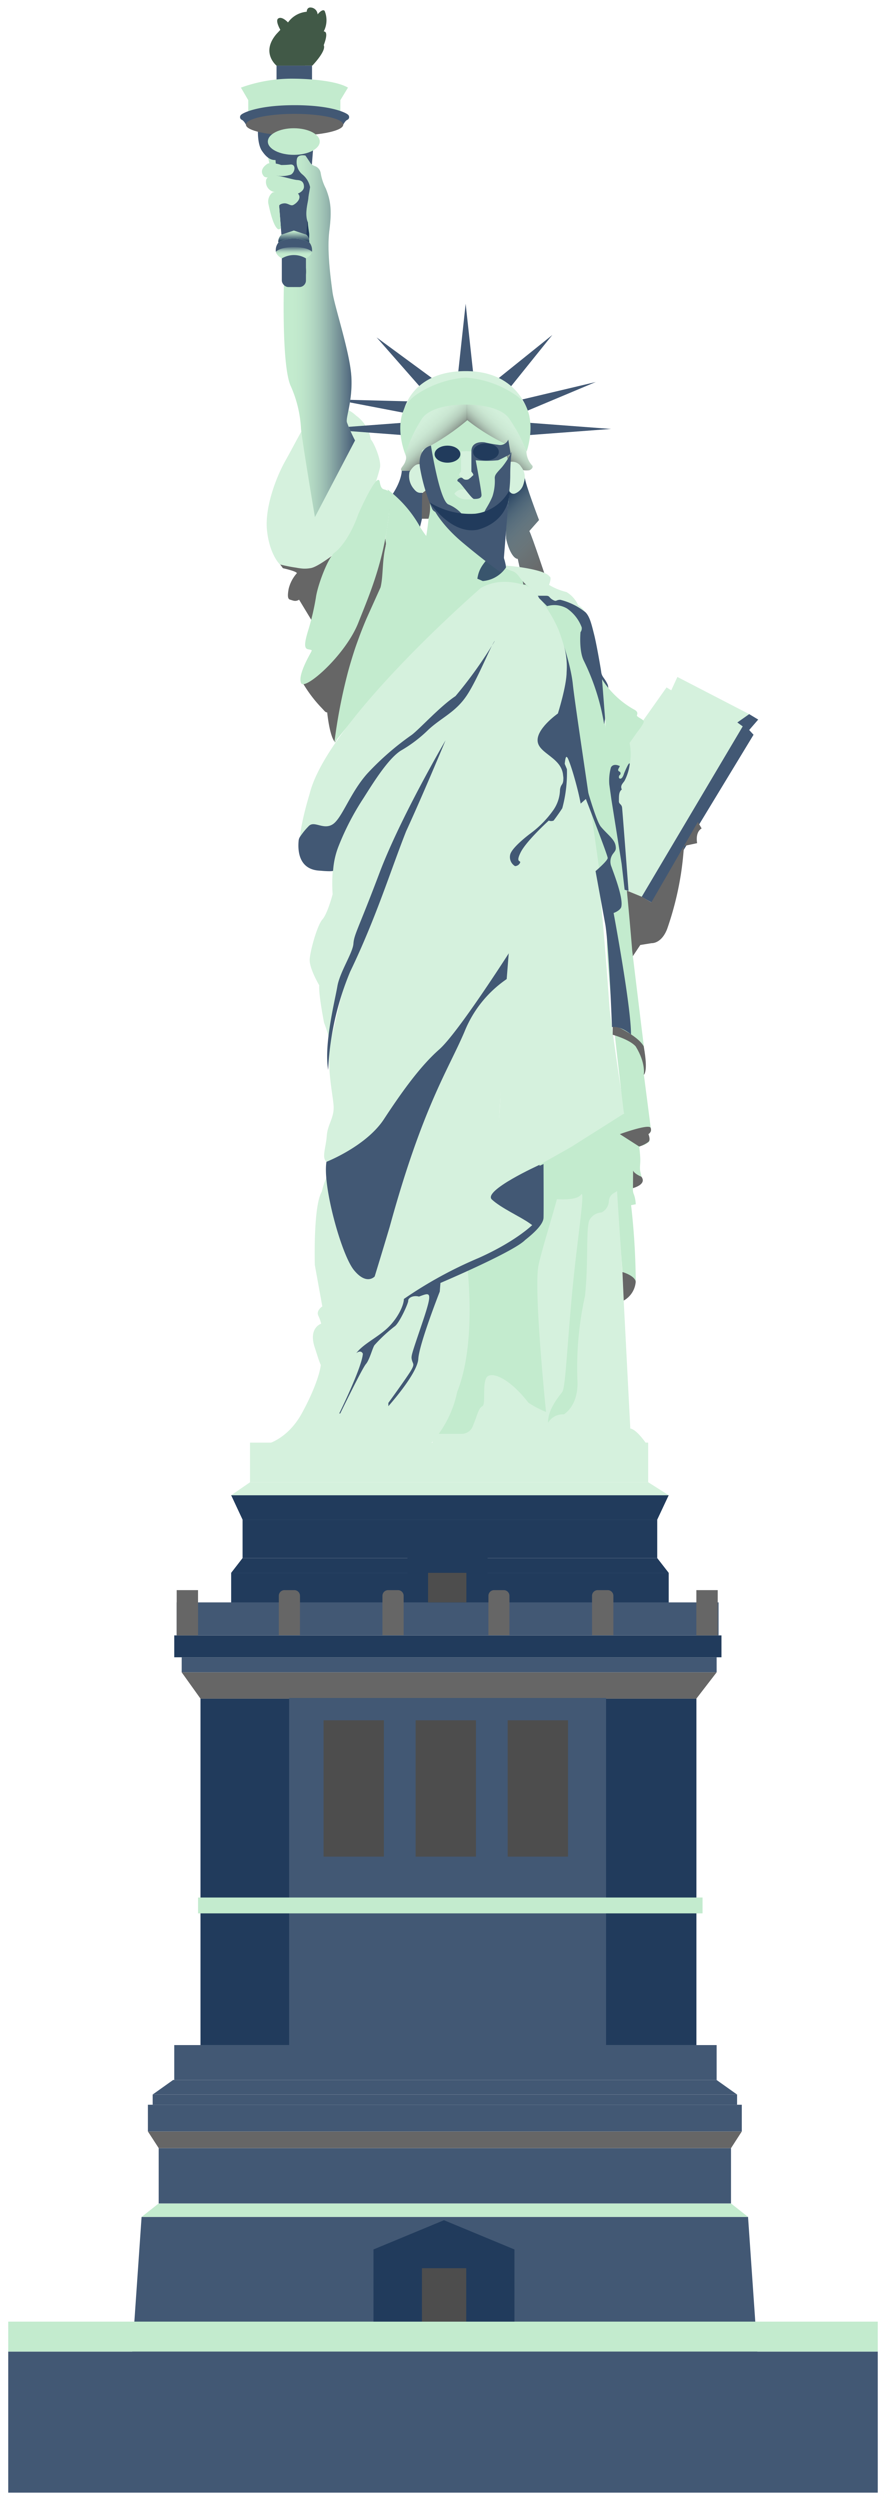 <svg id="Layer_1" data-name="Layer 1" xmlns="http://www.w3.org/2000/svg" xmlns:xlink="http://www.w3.org/1999/xlink" viewBox="0 0 156 440"><defs><style>.cls-1{fill:#c3ebce;}.cls-2{fill:#425874;}.cls-3{fill:#d5f1dd;}.cls-4,.cls-6{fill:#213b5c;}.cls-5{fill:url(#linear-gradient);}.cls-6{opacity:0.85;}.cls-7{fill:url(#linear-gradient-2);}.cls-8{fill:url(#linear-gradient-3);}.cls-9{fill:#666;}.cls-10{fill:#4d4d4d;}.cls-11{fill:#415947;}.cls-12{fill:url(#linear-gradient-4);}.cls-13{fill:url(#linear-gradient-5);}.cls-14{fill:url(#linear-gradient-6);}</style><linearGradient id="linear-gradient" x1="87.41" y1="88.56" x2="99.09" y2="100.24" gradientUnits="userSpaceOnUse"><stop offset="0" stop-color="#d5f1dd" stop-opacity="0"/><stop offset="0.18" stop-color="#b4c7b9" stop-opacity="0.3"/><stop offset="0.4" stop-color="#929d95" stop-opacity="0.6"/><stop offset="0.61" stop-color="#7a7f7b" stop-opacity="0.82"/><stop offset="0.82" stop-color="#6b6c6b" stop-opacity="0.95"/><stop offset="1" stop-color="#666"/></linearGradient><linearGradient id="linear-gradient-2" x1="91.74" y1="70.2" x2="85.07" y2="77.35" gradientUnits="userSpaceOnUse"><stop offset="0" stop-color="#c3ebce" stop-opacity="0"/><stop offset="0.28" stop-color="#c1e8cb" stop-opacity="0.03"/><stop offset="0.47" stop-color="#b9dcc2" stop-opacity="0.11"/><stop offset="0.63" stop-color="#abc9b3" stop-opacity="0.26"/><stop offset="0.77" stop-color="#98ad9e" stop-opacity="0.47"/><stop offset="0.9" stop-color="#7f8a82" stop-opacity="0.73"/><stop offset="1" stop-color="#666"/></linearGradient><linearGradient id="linear-gradient-3" x1="72.22" y1="69.76" x2="79.23" y2="77.55" xlink:href="#linear-gradient-2"/><linearGradient id="linear-gradient-4" x1="49.9" y1="59.19" x2="62.51" y2="59.19" gradientUnits="userSpaceOnUse"><stop offset="0.09" stop-color="#c3ebce" stop-opacity="0"/><stop offset="0.13" stop-color="#bce3c9" stop-opacity="0.05"/><stop offset="0.73" stop-color="#657f8c" stop-opacity="0.73"/><stop offset="1" stop-color="#425874"/></linearGradient><linearGradient id="linear-gradient-5" x1="51.75" y1="45.48" x2="51.75" y2="43.24" gradientUnits="userSpaceOnUse"><stop offset="0.29" stop-color="#c3ebce" stop-opacity="0"/><stop offset="0.45" stop-color="#9fc2b5" stop-opacity="0.28"/><stop offset="0.7" stop-color="#6d8992" stop-opacity="0.67"/><stop offset="0.89" stop-color="#4e657c" stop-opacity="0.91"/><stop offset="1" stop-color="#425874"/></linearGradient><linearGradient id="linear-gradient-6" x1="51.75" y1="39.9" x2="51.75" y2="42.67" gradientUnits="userSpaceOnUse"><stop offset="0.29" stop-color="#425874" stop-opacity="0"/><stop offset="0.34" stop-color="#3f5572" stop-opacity="0.09"/><stop offset="0.64" stop-color="#2f4766" stop-opacity="0.58"/><stop offset="0.87" stop-color="#253e5f" stop-opacity="0.89"/><stop offset="1" stop-color="#213b5c"/></linearGradient></defs><title>newyork</title><path class="cls-1" d="M73.84,81.18l1.85,7.07s.44,1.57,1.55,1.81,4.76.79,5.32.79A15.23,15.23,0,0,0,87,89.68c1.24-.66,2.69-3.25,2.69-3.25L90.08,78,87.38,74,80.44,72.1l-4,2.42-2.63,2.24Z"/><polygon class="cls-2" points="99.83 110.5 94.8 118.2 91.13 132.01 101.13 147.95 106.69 142.27 99.83 110.5"/><polygon class="cls-1" points="82.49 101.95 89.26 99.52 93.5 101.95 99.76 108.86 98.41 117.18 82.49 101.95"/><path class="cls-3" d="M76.14,254.15h37.71s-1.71-2.58-2.87-2.74l-2.18-42.26L101,206.62l-7.11,5.54-9.68,23.66-8,16.52Z"/><path class="cls-1" d="M82.4,221.25s-.26,21.73-2.85,25.91-3.42,5.19-3.42,5.19h5.18a2.11,2.11,0,0,0,2-1.53c.7-1.63.93-3,1.63-3.34s-.23-4.82,1.09-5.36,4.2,1.09,7,4.74a17.57,17.57,0,0,0,3.11,1.63s-2.23-21.73-1.31-25.87,3.68-12.28,4-15a64.56,64.56,0,0,0,0-8Z"/><path class="cls-1" d="M96.5,250.41a3,3,0,0,1,2.8-1.49c1.39-1,2.39-2.77,2.39-5.54A58.07,58.07,0,0,1,103,228.09c.65-6,.11-12.25.84-13.47a2.58,2.58,0,0,1,2.05-1.23,2.31,2.31,0,0,0,1.31-2c.16-1.63,1.63-1.39,1.63-2.2s1.14-4.81-2-5.87a7,7,0,0,1-3.88-1.14,17.2,17.2,0,0,0-2.44-.65l-3.22,2.45v7s4.14.5,5-.72-.77,8.4-1.66,18.42-1.1,15.57-1.64,16.3S96.42,248.07,96.5,250.41Z"/><path class="cls-4" d="M89.67,86.29s-.84,7.28-.5,8.74,1.12,3.28,2,3.32l1,4.51h4.32s-2.91-8.8-3.3-9.4l1.71-1.94S92.48,85.18,92.39,84c0,0,0,2.16-1.71,2.5C89.63,86.66,89.67,86.29,89.67,86.29Z"/><path class="cls-5" d="M89.67,86.29s-.84,7.28-.5,8.74,1.12,3.28,2,3.32l1,4.51h4.32s-2.91-8.8-3.3-9.4l1.71-1.94S92.48,85.18,92.39,84c0,0-.34,2-1.38,2.45C89.69,86.7,89.67,86.29,89.67,86.29Z"/><path class="cls-3" d="M71.38,80,73,73.44l7.14-4,7.68,1.3L91.72,74a41.12,41.12,0,0,1,.95,5.49,3.73,3.73,0,0,0,1,2.43c.3.35-.19.75-.48.83a3.84,3.84,0,0,1-3.63-1.67,4.21,4.21,0,0,1-.37-2.89A35.33,35.33,0,0,1,82.3,73.9a42.93,42.93,0,0,1-7.95,5.38c-.12,1.55-.29,3.63-1.63,3.87s-2-.08-2.08-.45.57-.77.77-1.55A1.38,1.38,0,0,0,71.38,80Z"/><path class="cls-1" d="M75.64,88.41A43.29,43.29,0,0,1,75,94.62s3.08,6,7.51,7.33a5.72,5.72,0,0,0,6.61-2.08s-.45-.44-.39-2.72,1-10.87,1-10.87A7,7,0,0,1,83.8,90.4,12.06,12.06,0,0,1,75.64,88.41Z"/><path class="cls-6" d="M84,102.25a5.45,5.45,0,0,0,5.09-2.38,9.31,9.31,0,0,0-.38-1.65c.13-3.14-.56-4.15-.73-4.2a16.51,16.51,0,0,0-1.66,3.28C85.74,99,84.28,99.4,84,102.25Z"/><path class="cls-7" d="M93.71,81.91a3.73,3.73,0,0,1-1-2.43c.06-1.12-1.26-9-1.26-9L88.17,67.1l-6-1V74l.09-.07a35.33,35.33,0,0,0,6.93,4.28,4.21,4.21,0,0,0,.37,2.89,3.84,3.84,0,0,0,3.63,1.67C93.51,82.66,94,82.25,93.71,81.91Z"/><path class="cls-8" d="M82.22,66.09l-1.73-.29-7,2.83L71.38,80a1.38,1.38,0,0,1,0,1.11c-.2.77-.86,1.18-.77,1.55s.73.69,2.08.45,1.51-2.32,1.63-3.87A42,42,0,0,0,82.22,74Z"/><path class="cls-2" d="M73.44,94.34s1.75-4.67,1-7.59c0,0-1.36-.1-1.52-.74a10.29,10.29,0,0,0-.45-1.64,2.72,2.72,0,0,1-.24-1.5H70.74s0,2-2.19,4.92S73.44,94.34,73.44,94.34Z"/><polygon class="cls-4" points="85.85 282.01 71.74 282.01 71.74 272.86 78.8 269.61 85.85 272.86 85.85 282.01"/><rect class="cls-2" x="1.45" y="413.86" width="153.1" height="24.83"/><polygon class="cls-2" points="133.57 417.05 23.07 417.05 24.93 390.16 131.71 390.16 133.57 417.05"/><rect class="cls-1" x="1.45" y="408.59" width="153.1" height="5.27"/><polygon class="cls-1" points="131.71 390.16 24.93 390.16 27.93 387.8 128.72 387.8 131.71 390.16"/><rect class="cls-2" x="27.94" y="378.05" width="100.77" height="9.74"/><polygon class="cls-9" points="128.72 378.05 27.94 378.05 26.04 375.12 130.61 375.12 128.72 378.05"/><rect class="cls-2" x="26.04" y="370.42" width="104.57" height="4.7"/><rect class="cls-2" x="26.88" y="368.62" width="102.9" height="1.8"/><rect class="cls-2" x="30.68" y="359.92" width="95.5" height="6.14"/><polygon class="cls-2" points="129.77 368.62 26.88 368.62 30.48 366.06 126.17 366.06 129.77 368.62"/><rect class="cls-4" x="35.3" y="298.95" width="87.32" height="60.97"/><rect class="cls-2" x="31.99" y="291.67" width="94.19" height="2.65"/><polygon class="cls-9" points="126.18 294.32 31.99 294.32 35.3 298.95 122.61 298.95 126.18 294.32"/><rect class="cls-2" x="50.91" y="298.83" width="55.8" height="61.1"/><rect class="cls-10" x="56.97" y="302.76" width="10.62" height="23.99"/><rect class="cls-10" x="73.18" y="302.76" width="10.62" height="23.99"/><rect class="cls-10" x="89.39" y="302.76" width="10.62" height="23.99"/><rect class="cls-1" x="34.87" y="333.95" width="88.83" height="2.79"/><rect class="cls-4" x="40.7" y="276.81" width="77.04" height="6.5"/><rect class="cls-4" x="30.68" y="287.82" width="96.35" height="3.85"/><rect class="cls-2" x="31.11" y="282.01" width="95.41" height="5.81"/><rect class="cls-9" x="31.11" y="279.85" width="3.76" height="7.97"/><rect class="cls-9" x="122.61" y="279.85" width="3.76" height="7.97"/><path class="cls-9" d="M105.28,279.85H107a1,1,0,0,1,1,1v6.94a0,0,0,0,1,0,0h-3.76a0,0,0,0,1,0,0v-6.94a1,1,0,0,1,1-1Z"/><path class="cls-9" d="M87,279.85h1.7a1,1,0,0,1,1,1v6.94a0,0,0,0,1,0,0H86a0,0,0,0,1,0,0v-6.94A1,1,0,0,1,87,279.85Z"/><path class="cls-9" d="M68.37,279.85h1.7a1,1,0,0,1,1,1v6.94a0,0,0,0,1,0,0H67.34a0,0,0,0,1,0,0v-6.94A1,1,0,0,1,68.37,279.85Z"/><path class="cls-9" d="M50.12,279.85h1.7a1,1,0,0,1,1,1v6.94a0,0,0,0,1,0,0H49.09a0,0,0,0,1,0,0v-6.94A1,1,0,0,1,50.12,279.85Z"/><rect class="cls-10" x="75.37" y="275.9" width="6.75" height="6.11"/><rect class="cls-4" x="42.71" y="267.45" width="73.01" height="6.76"/><polygon class="cls-4" points="115.72 267.45 42.71 267.45 40.7 263.15 117.74 263.15 115.72 267.45"/><polygon class="cls-4" points="117.74 276.81 40.7 276.81 42.71 274.21 115.72 274.21 117.74 276.81"/><rect class="cls-3" x="44.02" y="253.89" width="70.11" height="6.98"/><path class="cls-9" d="M53.34,120.25a23.5,23.5,0,0,0,3.09,4.13c.74.76.83,1,1.18,1,0,0,.4,4.21,1.39,5.26l.59-1A45.43,45.43,0,0,1,61.15,119c1.61-6.25,2.11-6.59,2.11-6.59s1.58-4.37,2.91-7l1.12-1.82a69.55,69.55,0,0,1,.64-7.66c.48-2.58-1.69,0-1.69,0L59,107.08Z"/><polygon class="cls-3" points="117.74 263.15 40.7 263.15 44.02 260.87 114.14 260.87 117.74 263.15"/><polygon class="cls-4" points="90.58 408.59 65.76 408.59 65.76 395.89 78.17 390.74 90.58 395.89 90.58 408.59"/><path class="cls-3" d="M58.69,71.59a5.54,5.54,0,0,1,4,1.55,6.38,6.38,0,0,1,2.59,4.19c.57.57,1.91,3.71,1.62,5s-2.43,8.76-6,12.91-6.38,5.1-8.43,5.24c-.62-.71-2.29-.48-2.91-.9S47.37,97.09,47,93.23s1.52-9.1,3.33-12.29,4-7.86,5.52-8.76A4.15,4.15,0,0,1,58.69,71.59Z"/><rect class="cls-10" x="74.29" y="399.19" width="7.8" height="9.4"/><polygon class="cls-2" points="81.99 53.45 83.37 66.14 80.61 66.14 81.99 53.45"/><polygon class="cls-2" points="97.25 58.95 89.78 68.24 87.36 66.9 97.25 58.95"/><polygon class="cls-2" points="104.9 67.23 92.68 72.36 91.41 70.43 104.9 67.23"/><polygon class="cls-2" points="107.59 75.49 92.81 76.6 92.81 74.38 107.59 75.49"/><polygon class="cls-2" points="66.31 59.38 74.18 68.34 76.52 66.88 66.31 59.38"/><polygon class="cls-2" points="58.89 70.3 71.9 72.8 72.14 70.64 58.89 70.3"/><polygon class="cls-2" points="56.45 75.49 71.24 76.6 71.24 74.38 56.45 75.49"/><path class="cls-3" d="M71,72.59s1.17-7.28,11-7.28,11.22,8,11.22,8l-6.75-2.68L78.95,70Z"/><path class="cls-1" d="M90.54,69.36A17.93,17.93,0,0,0,82,66.45a17.93,17.93,0,0,0-8.55,2.91C68.33,72.72,71.38,80,71.38,80a23.47,23.47,0,0,1,3-6.43c1.89-2.52,7.6-2.36,7.6-2.36s5.71-.15,7.6,2.36a27.39,27.39,0,0,1,3.15,5.9S95.26,72.27,90.54,69.36Z"/><rect class="cls-4" x="50.98" y="31.89" width="5.23" height="19.5"/><rect class="cls-2" x="48.69" y="11.55" width="6.25" height="3.46"/><path class="cls-1" d="M51.87,13.85a26.33,26.33,0,0,0-9.45,1.57l1.29,2.21V20H59.93V17.63l1.34-2.21C58.59,13.85,51.87,13.85,51.87,13.85Z"/><path class="cls-2" d="M61.32,20.23c-.27-.34-2.91-1.72-9.45-1.72s-9.17,1.39-9.45,1.72a.53.53,0,0,0,.18.87c.35.16.7.83.7.83l8.57-.43,8.57.43s.35-.68.7-.83A.53.53,0,0,0,61.32,20.23Z"/><polygon class="cls-1" points="47.16 27.49 48.66 34.75 49.79 34.93 48.78 27.61 47.16 27.49"/><path class="cls-2" d="M45.43,22.3s-.23,2.91.69,4.25,1.71,1.79,2.86,1.56-.73-5.81-.73-5.81Z"/><ellipse class="cls-9" cx="51.87" cy="21.94" rx="8.57" ry="1.9"/><polygon class="cls-2" points="48.37 26.42 55.12 26.37 53.94 41.3 49.55 41.3 48.37 26.42"/><path class="cls-11" d="M48.69,11.55s-2.84-2.27,0-5.58l.67-.72s-.95-1.61-.37-2,1.45.41,1.72.7A4.52,4.52,0,0,1,54,2.07s0-.78.68-.75a1.28,1.28,0,0,1,1.24,1.21s.85-1.07,1.24-.61A4.25,4.25,0,0,1,57,5.53c.75,0,.41,1.36,0,2.42.51,1-2,3.59-2,3.59Z"/><ellipse class="cls-1" cx="51.73" cy="24.91" rx="4.57" ry="2.34"/><path class="cls-1" d="M49.44,39.87l-.29-3.69s.15-.32.85-.39,1.14.51,1.62.29,1.62-1.18.85-2-4.15-.37-4.52-.18a2.06,2.06,0,0,0-.7,1.95c.18.81.82,4,1.74,4.51C49.55,40.38,49.44,39.87,49.44,39.87Z"/><path class="cls-1" d="M48.3,30.87s-1.43,0-1.47,1a1.8,1.8,0,0,0,1.47,1.92c.85.17,4.15.28,4.15.28s1.1-.4,1.07-1.25-.51-1.1-1.21-1.14S49.73,31,48.3,30.87Z"/><path class="cls-1" d="M47.19,28.77s-1.85,1-.69,2.3c.69.43,1.53-.14,2.29-.14a5.47,5.47,0,0,0,2.41-.19c.72-.36,1-1.79,0-1.79a13.71,13.71,0,0,1-1.7.09A4.72,4.72,0,0,0,47.19,28.77Z"/><path class="cls-1" d="M54.53,28.5l-.75-1.12s-1.29-.29-1.49.56a2.8,2.8,0,0,0,.93,2.74,3.87,3.87,0,0,1,1.38,2.25c-.12.82-.25,1.28-.31,2s-.7,2.72-.08,4.21c0,.44.24,2,.24,2A13.33,13.33,0,0,1,54,44.71c-.5,1.58.07,2.46-.18,3.84-.64,1.28-1.51,2.27-2.7,1.83A5.16,5.16,0,0,1,50,49.54s-.46,14.39,1.13,18.27A21,21,0,0,1,53,75.49C53.31,78.36,55.45,91,55.45,91l7.06-13.48a29.4,29.4,0,0,1-1.43-3.19c-.24-.86,1-3.66.79-7.93s-3-12.51-3.33-15-1-7.31-.55-10.83.24-5.26-.63-7.4a9,9,0,0,1-.9-2.75,1.59,1.59,0,0,0-1.08-1.21A1.5,1.5,0,0,1,54.53,28.5Z"/><path class="cls-12" d="M54.53,28.5l-.75-1.12s-1.29-.29-1.49.56a2.8,2.8,0,0,0,.93,2.74,3.87,3.87,0,0,1,1.38,2.25c-.12.82-.25,1.28-.31,2s-.7,2.72-.08,4.21c0,.44.24,2,.24,2A13.33,13.33,0,0,1,54,44.71c-.5,1.58.07,2.46-.18,3.84-.64,1.28-1.51,2.27-2.7,1.83A5.16,5.16,0,0,1,50,49.54s-.46,14.39,1.13,18.27A21,21,0,0,1,53,75.49C53.31,78.36,55.45,91,55.45,91l7.06-13.48a29.4,29.4,0,0,1-1.43-3.19c-.24-.86,1-3.66.79-7.93s-3-12.51-3.33-15-1-7.31-.55-10.83.24-5.26-.63-7.4a9,9,0,0,1-.9-2.75,1.59,1.59,0,0,0-1.08-1.21A1.5,1.5,0,0,1,54.53,28.5Z"/><rect class="cls-2" x="49.62" y="43.24" width="4.25" height="7.28" rx="1.16" ry="1.16"/><path class="cls-1" d="M53.75,43.24l-2,.24-2-.24L48.57,44.3s.06.62,1.06,1.18a4.11,4.11,0,0,1,4.25,0c1-.56,1.06-1.18,1.06-1.18Z"/><path class="cls-13" d="M53.75,43.24l-2,.24-2-.24L48.57,44.3s.06.62,1.06,1.18a4.11,4.11,0,0,1,4.25,0c1-.56,1.06-1.18,1.06-1.18Z"/><path class="cls-2" d="M54.47,42.67l-1.13-.9L51.75,42l-1.59-.22-1.13.9a2.14,2.14,0,0,0-.46,1.63s.66-.82,3.18-.82,3.18.82,3.18.82A2.14,2.14,0,0,0,54.47,42.67Z"/><path class="cls-1" d="M53.94,41.3l-2.2-.73-2.2.73A1.6,1.6,0,0,0,49,42.67a5.77,5.77,0,0,1,5.44,0A1.6,1.6,0,0,0,53.94,41.3Z"/><path class="cls-14" d="M53.94,41.3,51.6,39.9l-2,1.4A1.6,1.6,0,0,0,49,42.67a5.77,5.77,0,0,1,5.44,0A1.6,1.6,0,0,0,53.94,41.3Z"/><polygon class="cls-3" points="107.32 135.17 117.36 120.98 118.19 121.49 119.27 119.14 131.91 125.68 129.82 127.15 130.77 127.84 112.98 157.84 109.48 156.38 107.32 135.17"/><polygon class="cls-2" points="112.98 157.84 114.76 158.85 132.68 129.31 131.91 128.48 133.5 126.64 131.91 125.68 129.82 127.15 130.77 127.84 112.98 157.84"/><path class="cls-9" d="M109.48,156.38,111,168.92l1.74-2.61,2-.32s1.7.13,2.72-2.48a55,55,0,0,0,2.39-9.42c.43-2.63.58-5.21.58-5.21l2.32-.49s-.41-1.89.79-2.59l-.67-1.14-8.19,14.16-1.69-1Z"/><path class="cls-9" d="M49.81,100s2.52.56,2.45.89a6.35,6.35,0,0,0-1.44,2.76c-.16.94-.25,1.76.26,1.89s.93.41,1.58,0l2.42,4s.86-5.94,1.72-7.71A28.06,28.06,0,0,1,59.49,97S56,99.85,54.6,100a5.82,5.82,0,0,1-1.26.07,9.94,9.94,0,0,1-1.22-.17c-.58-.08-1.59-.25-2.78-.55Z"/><path class="cls-1" d="M63.08,90.5s-1.56,4.82-4.33,6.88c-1.21,1.28-2.84,5.75-3.12,7.73a43.44,43.44,0,0,1-1.42,6c-.57,1.92-.72,3,0,3.15s.76.1.57.48-2.43,4.15-1.76,5.49,7.8-4.91,10.06-10.61,5.06-12,5.69-22.43c-.72-1.81-1.54-.18-1.9-2.35S63.08,90.5,63.08,90.5Z"/><path class="cls-1" d="M68.24,86.14a21.15,21.15,0,0,1,5.66,6.48c2.51,4.34,8.29,8.58,9.54,9a17.09,17.09,0,0,1,2.89,1.35s-8.09,8.19-13.78,12.81-13.68,14.93-13.68,14.93a95.65,95.65,0,0,1,2.39-12.41,71.64,71.64,0,0,1,3.3-9.5L67,103.38c.51-2,.25-4.83.95-7.46.06-.39-.14-.83-.07-1.21C68.27,91.79,68.93,89.48,68.24,86.14Z"/><path class="cls-3" d="M80,86.89a2.72,2.72,0,0,0,1.91,1h1.24a2.63,2.63,0,0,0,1.6-1c0-.66-1-.77-1.26-.74a6.49,6.49,0,0,0-.9.3,2.63,2.63,0,0,0-1.4-.31A1.85,1.85,0,0,0,80,86.89Z"/><path class="cls-9" d="M74.26,91.29h1.18a6.75,6.75,0,0,0-.43-5,1.12,1.12,0,0,0-.68.71Z"/><path class="cls-3" d="M84.65,103.49s-26.86,23.27-30.12,36.16c-2.94,9.86-1.84,12.25,0,13.08a8.86,8.86,0,0,0,4.16.54,13.23,13.23,0,0,1,1.37-6.41c1.58-2.73,4.73-9.25,7.67-12.09s11.56-9,14.09-12.82S94,103.85,93.48,103.49,88.54,101.23,84.65,103.49Z"/><path class="cls-3" d="M89.84,167.37s-1.61,4.89-4.55,7.58c-1.59,1.71-2.2,3.67-3.92,5.88S75,187,73.11,189.9,68.39,198.1,65,200.55s-6.49,4.53-7.47,3.92-.12-2.57,0-4.53,1.22-3.06,1.22-5-1.59-8-.31-12.74,1.65-9,4.78-14.81,7.28-20.83,10.25-26.15,8.38-19.28,8.38-19.28l11.67-18.45s6.8,6.93,6.25,14.71c0,2.49-1.54,7.35-1.54,7.35s-4.06,2.83-3.53,5.12,5.3,2.92,4.33,7.16-1.77,4.51-3.71,6.54-5.39,4.24-5.48,5.65.44,2.47,1,2.65Z"/><path class="cls-3" d="M47,254.15s3.62-.83,6.13-5.39,3.54-8.17,3.34-9.12a1.65,1.65,0,0,0,1.7,1.23c1.5.07,4.17-3,4.17-3l2.25,2.3.46,8.1-4.15,4.22Z"/><path class="cls-3" d="M58.63,152.86a16.17,16.17,0,0,1,2.14-7.13c2.14-3.85,3.42-9.13,8-12.69s8.27-5.85,11.41-9.27S87,113.64,87,113.64,73.74,140.88,71.46,144,62.33,167.41,62,168.26s-3,6-3.42,10.7l-.43,4.71A24.61,24.61,0,0,0,57.06,180s-1-5.07-.85-6.59c0,0-1.79-3-1.68-4.6s1.34-6,2.24-7,1.8-4.44,1.8-4.44A26.38,26.38,0,0,1,58.63,152.86Z"/><path class="cls-2" d="M52.83,147.26a1.43,1.43,0,0,0-.25.7c-.11,1.25-.28,5.16,3.87,5.28,2.18.2,2.2,0,2.2,0a14.21,14.21,0,0,1,1-4.41A46.28,46.28,0,0,1,64,140.47c1.71-2.7,4.32-6.92,6.57-8.36a23.9,23.9,0,0,0,4.86-3.69c2.34-2.16,4.77-3.06,6.74-6s4.41-9.17,4.95-9.62a75.16,75.16,0,0,1-6.92,9.71c-2.74,1.82-6.3,5.77-7.71,6.83a48.86,48.86,0,0,0-7.79,6.77c-3.09,3.44-4.5,8-6.18,9s-3.25-.82-4.23.35C53.59,146.17,53.09,146.88,52.83,147.26Z"/><path class="cls-3" d="M47,254.15H75.77a19.23,19.23,0,0,0,4.73-9.2c3.66-9.13,1.62-23.46,1.62-23.46s-9.85,4.46-11.51,6.74S70.31,231,68,232.9s-5.7,4-6.33,6,1.66,4.87-2,7.67S55.75,251.34,47,254.15Z"/><path class="cls-2" d="M57.78,188.29A50.7,50.7,0,0,1,61.66,171c4.59-9.54,7.1-17.76,9.85-24.71,3.11-6.76,6.94-16,6.94-16s-7.94,13.55-11.64,23.36-4.47,10.79-4.58,12.42-2.4,5-2.83,7.52S57,183.82,57.78,188.29Z"/><path class="cls-3" d="M60.4,202.85s-2.53,1.93-3.75,6.89c-1.52,2.53-1.22,12.88-1.22,12.88l1.32,7.3s-1.12.71-.71,1.62a7.64,7.64,0,0,1,.51,1.42s-2.28.71-1.14,4.16,1.34,5.17,4.18,4.46,2.64-1.12,3-2A5.33,5.33,0,0,1,65,236.3c2-1.52,5.07-3.24,6.18-6.79.71-1.93,2.94-2.84,9.94-6.29s11.86-5.58,12.57-7,.91-1.72-2.33-3.14-3.91-.33-4.15-2.77,2.67-42.94,2.67-42.94a104.33,104.33,0,0,1-8.91,13.82,62.85,62.85,0,0,0-4.73,5.06c-2.36,2.77-4.24,4.65-5.54,6.2s-2.45,4.32-4.24,6.2A33.08,33.08,0,0,1,60.4,202.85Z"/><path class="cls-2" d="M57.48,204.47s7-2.74,10.12-7.5,6.39-9.33,9.73-12.27,12.51-17.33,12.51-17.33l-.34,4.75a20.39,20.39,0,0,0-7.71,9.44c-2.84,6.69-7.4,13.28-13.18,34.37-1.42,4.76-2.64,8.72-2.64,8.72s-1.42,1.62-3.65-1.12S56.77,208.63,57.48,204.47Z"/><path class="cls-2" d="M94.05,215.28s-2.81,3-9.81,6.13a73.28,73.28,0,0,0-13.13,7.2c0,1.13-1.12,3.52-3,5.22s-4.15,2.7-5.39,4.33c0,0,.79-.7,1.17.08-.15,2.4-4.16,10.52-4.16,10.52h.18s3.86-7.95,4.52-8.7,1.2-3,1.54-3.36a26.77,26.77,0,0,1,3.47-3.23c.79-.45,2.47-4.08,2.44-4.56s.86-1,1.89-.72c2-.72,2.54-1.17.58,4.63s-2,5.82-1.82,6.55.52.64-.15,1.8-4,5.73-4,5.73v.58s5.12-5.7,5.27-8.32,3.78-11.85,3.78-11.85l.12-1.52s12.88-5.47,14.9-7.55c2.19-1.72,3.21-3,3.25-3.91s0-9.47,0-9.47l-1,.46S94.58,214.77,94.05,215.28Z"/><path class="cls-3" d="M90.77,152.67S89,175,88.55,180.68s-.17,10.19-.69,16.15-1.3,12.43-.78,13.3c0,0,.14-1.07,2.15-2s16-8.93,16-8.93l4.05-2.56s1.06-.08.43-2.95-2.36-15.93-2.36-15.93-1.45-20.94-2.22-24.36l2.14-2.05-3.82-11-1.21,1.08s-1.36-7.36-2.44-8.2c-.42-.37-.41,3.2-.83,4.56a13.52,13.52,0,0,1-1.56,3.89,24.07,24.07,0,0,1-4.57,4.84c-1.73,1.36-3.8,1.72-3.32,4.55A1.72,1.72,0,0,0,90.77,152.67Z"/><path class="cls-9" d="M109.59,223.89l.23,5a4.14,4.14,0,0,0,2.11-3.28C111.91,223.5,109.59,223.89,109.59,223.89Z"/><path class="cls-2" d="M95,205s-10.07,4.56-8.39,6.11,5,3,6.67,4.2c.75.54.75.54,1.32.57C95.11,215.44,95,205,95,205Z"/><path class="cls-1" d="M100.91,201.64a6.2,6.2,0,0,0,3.79,1.86,3.71,3.71,0,0,1,3.74,2c0,2,1.16,18.37,1.16,18.37s2.18.62,2.34,1.72a125.71,125.71,0,0,0-.82-13.49l.82-.16a5.73,5.73,0,0,0-.31-1.68,2.18,2.18,0,0,1-.18-1.17l1.61-.94a9.21,9.21,0,0,0-.33-2c-.13-.77.05-1.33,0-2.35s-.18-2-.18-2,1.93-.54,1.82-1.18-.18-1-.18-1l.46-.57-1.28-9.9s.61,0-.06-5.45-2-16.42-2-16.42-2.49-31.57-5.38-42.53-3.25-16.39-3.25-16.39l-4-3H96.28s4,9.52,4.58,15.06,6.27,41.25,6,45.09,3,30.47,3,30.47Z"/><path class="cls-3" d="M105.87,118.25a34.63,34.63,0,0,1-2.44-5.74c-1.09-3.35-3-5.92-5.29-6s-3.31-1.55-4.65-3c-2-1.21-2-2.57-3.29-3s-1.95-.93-.93-.93,6.77.7,7.47,1.87c0,0,.49,0-.07,1.48a10.5,10.5,0,0,0,3.06,1.26,5,5,0,0,1,2.05,2.3c.84.49,2.1,1.87,2.77,4.92S105.87,118.25,105.87,118.25Z"/><path class="cls-2" d="M94.93,105.28l1.4,1.4a4.45,4.45,0,0,1,3.49.4,7,7,0,0,1,2.6,3.32,1.11,1.11,0,0,1-.21.86s-.3,3.23.57,5a39.88,39.88,0,0,1,3.59,11.19s1.14-5.84.61-7-1-1.29-1.12-2.16-.85-5.07-1.26-6.65-.71-3.07-1.5-3.87a11.46,11.46,0,0,0-4.44-2.21c-.82,0-.63.41-1.34,0s-.49-.71-1.18-.71H94.7Z"/><path class="cls-2" d="M83,79.44s-.09,3,0,3.6a2.15,2.15,0,0,0,.12.65.87.87,0,0,1-.83.58c-.65,0-.93-.3-1.26-.17s-.77.45-.29.71,2.29,3,2.72,3,1.3,0,1.32-.65S83.76,81,83.76,81a19.34,19.34,0,0,0,3.93,0c.67-.26,2.23-1.11,2.23-1.11l-.43-2.52a1.55,1.55,0,0,1-1.78.91,20.29,20.29,0,0,1-2.36-.43S83,77.45,83,79.44Z"/><path class="cls-9" d="M107.88,182.11v-1.8s4.4,1.87,5.46,3.84c.85,4.65,0,5,0,5s.43-2-1.42-5C110.82,182.92,107.88,182.11,107.88,182.11Z"/><path class="cls-9" d="M109.14,199.6s5.05-1.84,5.41-1.13a.86.86,0,0,1-.39,1.12s.46,1,0,1.38a5.29,5.29,0,0,1-1.62.81Z"/><path class="cls-9" d="M111.45,209.1s2.5-.64,1.49-2c0,0-1.24-.49-1.47-1.09Z"/><path class="cls-2" d="M90.68,152.43a1.86,1.86,0,0,1-.81-2.16c.5-1.36,3.57-3.62,3.57-3.62a17.89,17.89,0,0,0,3.93-4,6.5,6.5,0,0,0,1.23-3.68c.16-1,.5-.77.58-1.64s-.13-3.81-.13-3.81l.77,1.85a23.79,23.79,0,0,1-.82,6.88s-.77,1.19-1.53,2.17a1.17,1.17,0,0,1-.85,0S92.68,148,91.68,150s.16,1.32-.13,1.88A1,1,0,0,1,90.68,152.43Z"/><path class="cls-2" d="M96,129.78s2.79-1.86,3.72-.89.31,2.05.62,2.13.83-.51,1,.26,3.22,12.75,4.46,14.22,2.44,2.21,2.6,3.41c.11.7-.08.83-.51,1.41a2.31,2.31,0,0,0-.21,2.27c.33,1,2.16,5.54,1.69,7.09-.29.65-1.33,1-1.33,1s3.1,16.59,3.06,21.38c-2-1.66-3.35-1.3-3.35-1.3s-.49-13.52-1.15-17.94l-1.74-9.51S107,151.49,107,151s-4-10.78-4-10.78l-.85.61s-1.74-7.72-2.92-8.61A5.08,5.08,0,0,0,96,130.83C94.84,130.83,96,129.78,96,129.78Z"/><path class="cls-1" d="M106,119.54a15.85,15.85,0,0,0,5.53,5.27c.79.38.74.73.62,1.06s1.2.7,1.2,1.13-1.15,1.85-1.15,1.85l-1.35,1.91a9.71,9.71,0,0,1-.44,5.42,30.47,30.47,0,0,1-2.76,4.5Z"/><path class="cls-2" d="M109,134.77s-1-.49-1.43.29a8.69,8.69,0,0,0-.29,3l.37,2.65,1.8,11.31.53,4.57.69.2s-1.06-14-1.14-14.66-.59-.57-.56-1.18-.09-1.59.52-2c-.37-.73.28-1.16.5-1.58a8.77,8.77,0,0,0,.89-2.89c-.05-.72-1,1.64-1,1.64s-.23.89-.63.92-.31-.54-.11-.65a.38.38,0,0,0,0-.56c-.13-.05-.36-.16-.29-.42S109.3,134.75,109,134.77Z"/><path class="cls-3" d="M75.11,86a1.17,1.17,0,0,1-2,.3,3.45,3.45,0,0,1-1-3.25c.18-.29.91-1.5,1.79-1.35S75.11,86,75.11,86Z"/><path class="cls-3" d="M89.45,85.76s.18,1.33,1.17,1.12a2.47,2.47,0,0,0,1.61-2,2.83,2.83,0,0,0-.48-2.74,1.82,1.82,0,0,0-2.3-.73Z"/><ellipse class="cls-4" cx="85.56" cy="79.53" rx="2.27" ry="1.5"/><ellipse class="cls-4" cx="78.79" cy="79.93" rx="2.27" ry="1.5"/><path class="cls-3" d="M83,79.44V83s.46.51.31.65-.79.68-.79.68a.86.86,0,0,1-.77,0c-.44-.2.26-4.93.26-4.93Z"/><path class="cls-3" d="M81.17,79.44V83s-.46.51-.31.65.79.68.79.68a.86.86,0,0,0,.77,0c.44-.2-.24-4.93-.24-4.93Z"/><path class="cls-2" d="M75.88,78.42s1.53,9.84,3.1,10.37a6.21,6.21,0,0,1,2.66,2.06,32.29,32.29,0,0,1-4.92-.73,1.08,1.08,0,0,1-.66-.63,32.61,32.61,0,0,1-2.13-7.28C73.52,78.84,75.88,78.42,75.88,78.42Z"/><path class="cls-2" d="M90.08,79.53a13.29,13.29,0,0,1-1.72,2.71c-1,1.09-1.21,1.32-1.25,1.85a8.76,8.76,0,0,1-.4,3.26c-.8,2-2,3.11-1.06,2.86s3.57-1,3.65-1.67a23.53,23.53,0,0,0,.54-4.87A34.29,34.29,0,0,1,90.08,79.53Z"/><path class="cls-2" d="M76.07,89s1.12,2.92,5.42,6.52,6.76,5.27,6.76,5.27l.85-.92a8.42,8.42,0,0,0-.38-1.65l.95-11.93s-1.73,5.57-6.21,6S76.07,89,76.07,89Z"/><path class="cls-4" d="M75.64,88.41s3.83,5.81,8.55,4.8c5-1.45,5.62-5.49,5.49-6.92a7.82,7.82,0,0,1-6,4.12A13.53,13.53,0,0,1,75.64,88.41Z"/></svg>